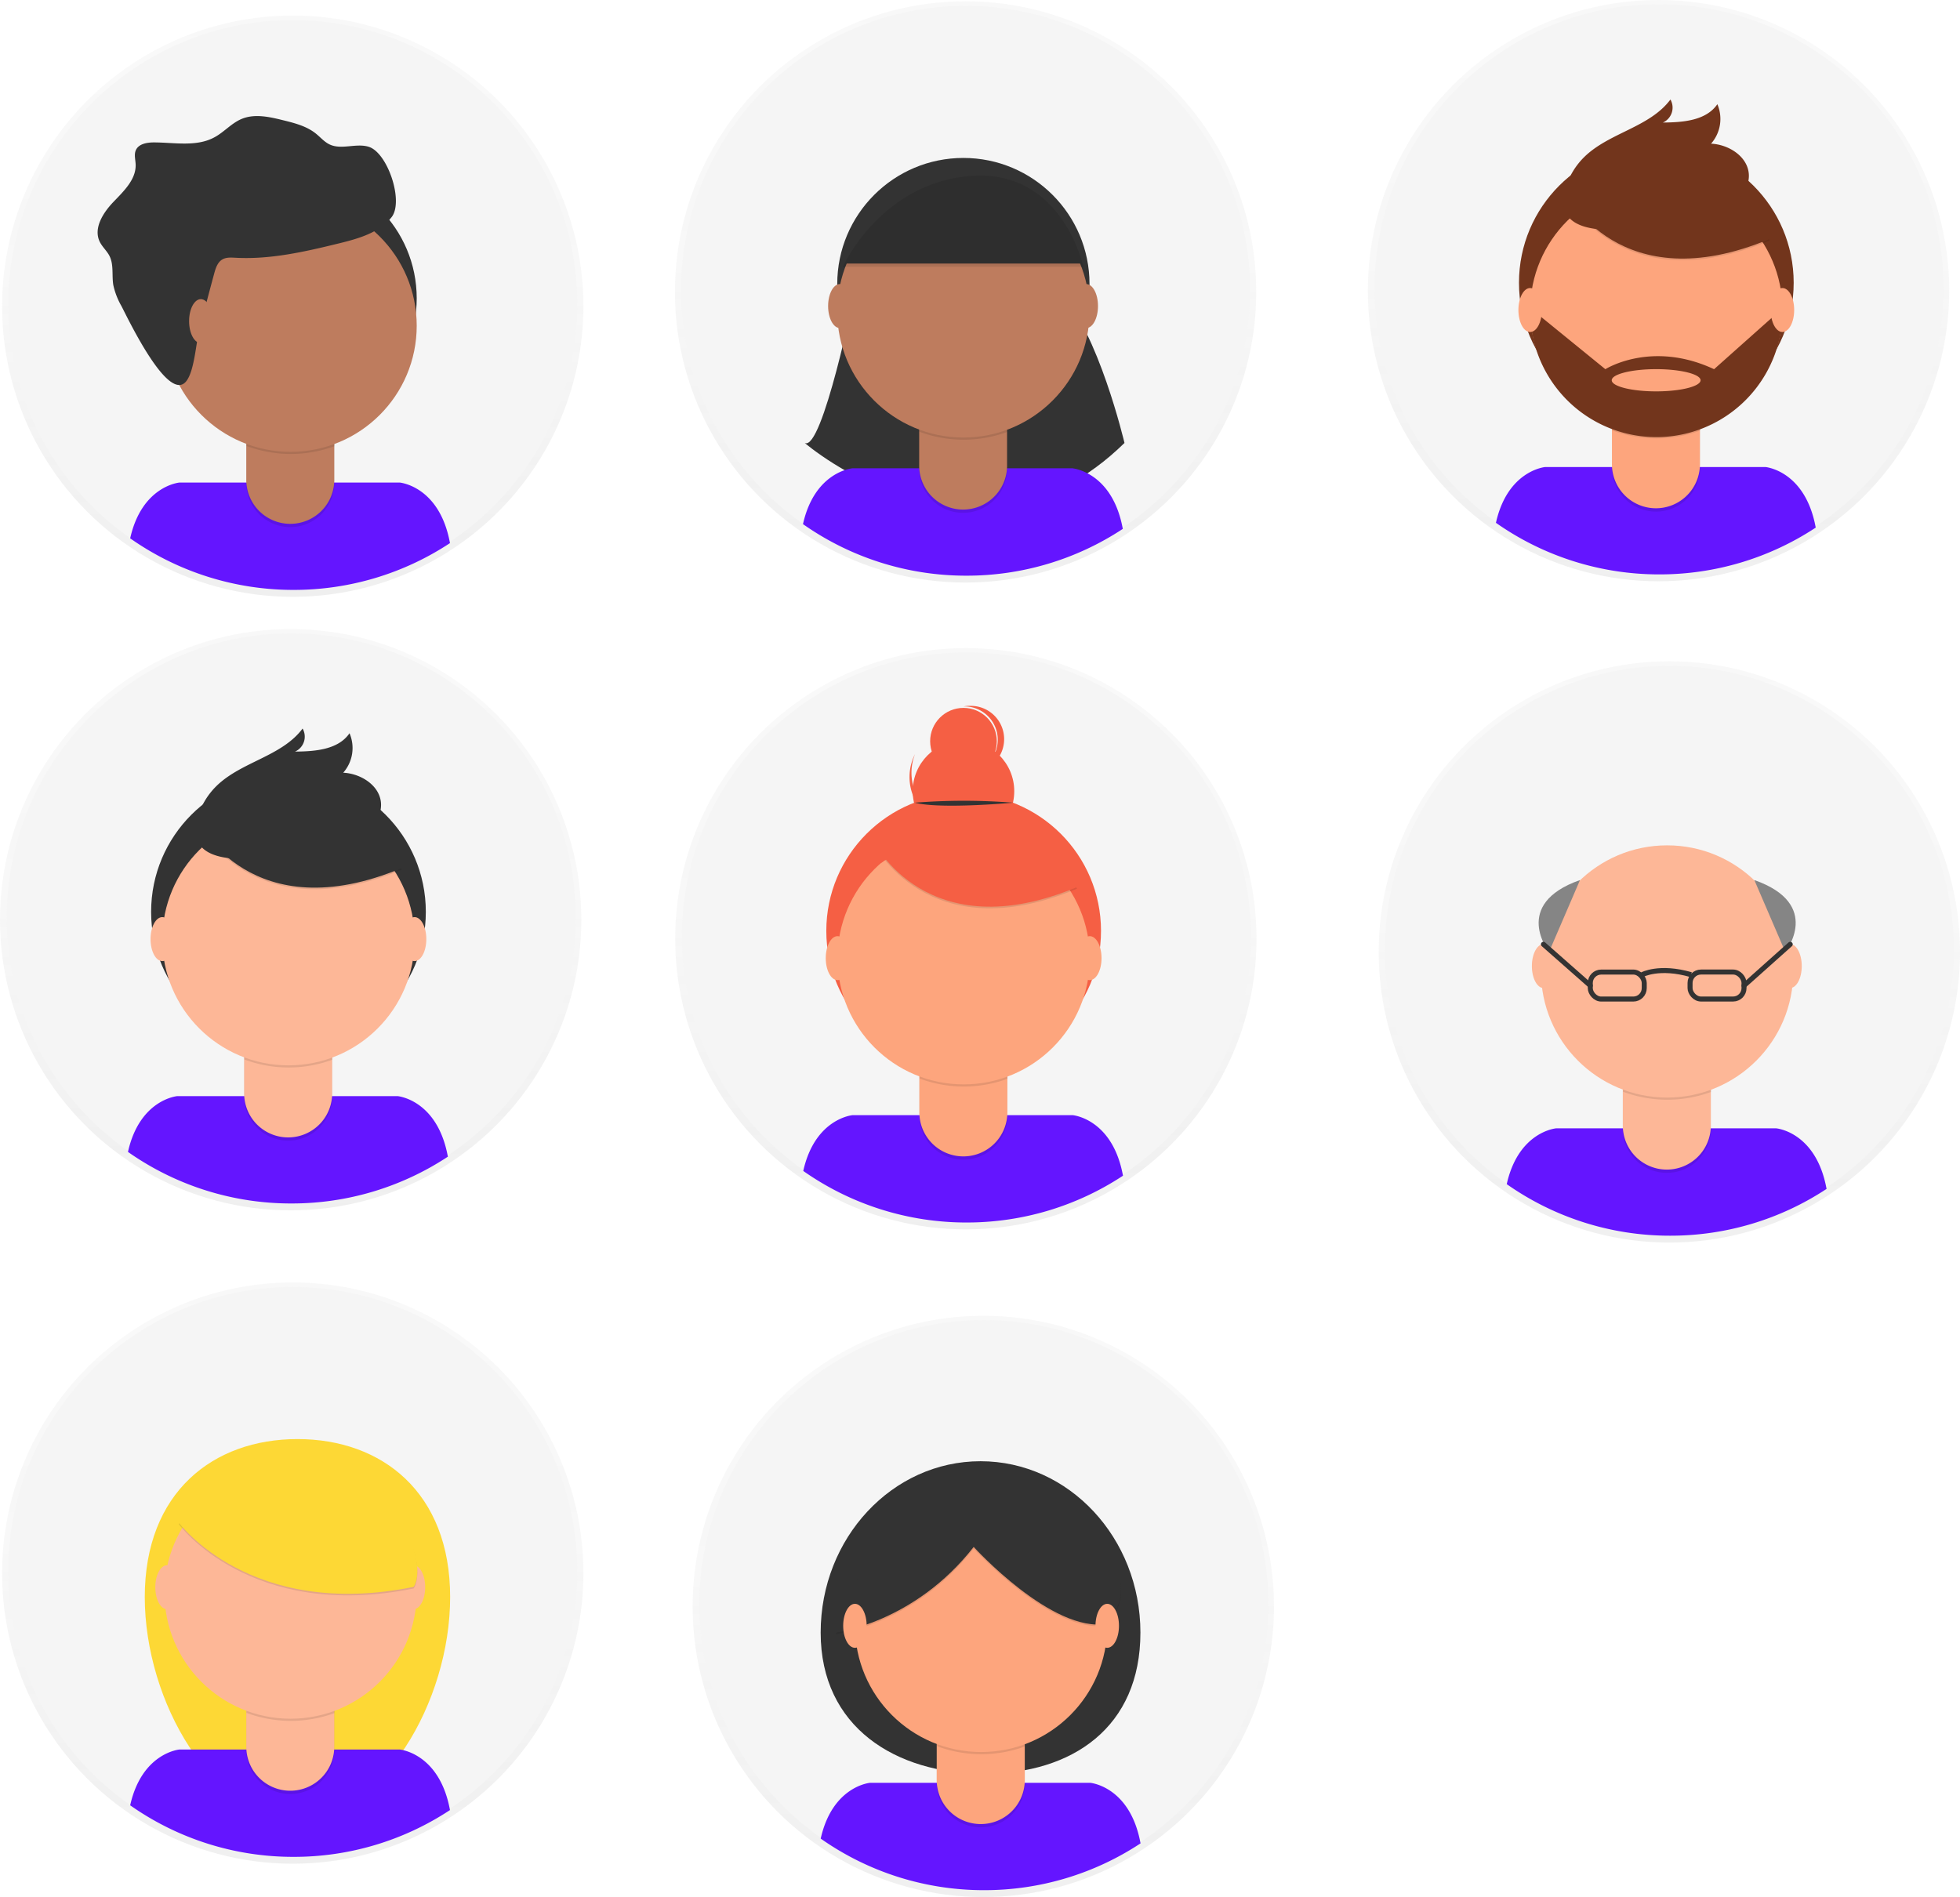<svg data-name="Layer 1" xmlns="http://www.w3.org/2000/svg" xmlns:xlink="http://www.w3.org/1999/xlink" width="781.43" height="756.44"><defs><linearGradient id="a" x1="116.72" y1="237.98" x2="116.72" y2="6.21" gradientUnits="userSpaceOnUse"><stop offset="0" stop-color="gray" stop-opacity=".25"/><stop offset=".54" stop-color="gray" stop-opacity=".12"/><stop offset="1" stop-color="gray" stop-opacity=".1"/></linearGradient><linearGradient id="b" x1="385.08" y1="490.21" x2="385.08" y2="258.44" xlink:href="#a"/><linearGradient id="c" x1="384.97" y1="232.29" x2="384.97" y2=".51" xlink:href="#a"/><linearGradient id="d" x1="661.23" y1="231.77" x2="661.23" y2="0" xlink:href="#a"/><linearGradient id="e" x1="115.89" y1="482.62" x2="115.89" y2="250.85" xlink:href="#a"/><linearGradient id="f" x1="665.55" y1="495.47" x2="665.55" y2="263.7" xlink:href="#a"/><linearGradient id="g" x1="116.72" y1="743.15" x2="116.72" y2="511.38" xlink:href="#a"/><linearGradient id="h" x1="392.03" y1="756.44" x2="392.03" y2="524.67" xlink:href="#a"/></defs><circle cx="116.72" cy="122.09" r="115.89" fill="url(#a)" opacity=".5"/><circle cx="116.72" cy="121.46" r="113.44" fill="#f5f5f5"/><path d="M117.04 235.22a112.91 112.91 0 0 0 62.36-18.66c-4.18-22.84-20.09-24.15-20.09-24.15H71.6s-15 1.23-19.7 22.25a112.92 112.92 0 0 0 65.14 20.56Z" fill="#6415ff"/><circle cx="115.85" cy="118.96" r="50.29" fill="#333"/><path d="M98.18 164.57h35.09v28.07a17.54 17.54 0 0 1-17.54 17.54 17.54 17.54 0 0 1-17.54-17.54v-28.07h-.01Z" opacity=".1"/><path d="M101.53 163.27h28.39a3.35 3.35 0 0 1 3.35 3.35v24.72a17.54 17.54 0 0 1-17.54 17.54 17.54 17.54 0 0 1-17.54-17.54v-24.72a3.35 3.35 0 0 1 3.34-3.35Z" fill="#be7c5e"/><path d="M98.25 177.82a50.5 50.5 0 0 0 35.09.1v-4.31H98.25Z" opacity=".1"/><circle cx="115.85" cy="129.88" r="50.29" fill="#be7c5e"/><path d="M85.38 109.14c.59-2.17 1.33-4.56 3.28-5.69 1.54-.9 3.45-.76 5.23-.67 13.9.76 27.68-2.41 41.2-5.72 7.73-1.89 16-4.19 21-10.42s-1.52-25.81-9.13-28.12c-5-1.53-10.8 1.32-15.54-.92-2.11-1-3.66-2.87-5.48-4.33-3.73-3-8.52-4.21-13.16-5.35-5.42-1.34-11.28-2.65-16.43-.5-4 1.66-6.92 5.17-10.71 7.25-7.21 4-16 2.14-24.26 2.12-2.79 0-6.12.56-7.23 3.12-.75 1.74-.15 3.72-.07 5.61.24 6-4.71 10.67-8.86 15s-8.07 10.51-5.45 15.89c1 2.05 2.83 3.6 3.87 5.63 1.79 3.52.89 7.77 1.54 11.66a29.34 29.34 0 0 0 3.27 8.4c3.08 6 18.55 38.3 25.66 30.09 3.44-4 4-15.56 5.39-20.76q2.88-11.21 5.88-22.29Z" fill="#333"/><ellipse cx="80.07" cy="128.05" rx="4.68" ry="8.77" fill="#be7c5e"/><circle cx="385.08" cy="374.32" r="115.89" fill="url(#b)" opacity=".5"/><circle cx="385.3" cy="373.58" r="113.44" fill="#f5f5f5"/><path d="M385.4 487.47a112.91 112.91 0 0 0 62.32-18.66c-4.18-22.84-20.09-24.15-20.09-24.15h-87.68s-15 1.23-19.7 22.25a112.92 112.92 0 0 0 65.15 20.56Z" fill="#6415ff"/><circle cx="384.2" cy="371.19" r="54.76" fill="#f55f44"/><path d="M366.53 416.8h35.09v28.07a17.54 17.54 0 0 1-17.54 17.54 17.54 17.54 0 0 1-17.54-17.54V416.8h-.01Z" opacity=".1"/><path d="M369.88 415.5h28.39a3.35 3.35 0 0 1 3.35 3.35v24.72a17.54 17.54 0 0 1-17.54 17.54 17.54 17.54 0 0 1-17.54-17.54v-24.72a3.35 3.35 0 0 1 3.35-3.35Z" fill="#fda57d"/><path d="M366.6 430.05a50.5 50.5 0 0 0 35.09.1v-4.31H366.6Z" opacity=".1"/><circle cx="384.2" cy="382.11" r="50.29" fill="#fda57d"/><circle cx="384.13" cy="315.49" r="20.24" fill="#f55f44"/><circle cx="384.13" cy="295.56" r="13.29" fill="#f55f44"/><path d="M375.35 326.59a20.24 20.24 0 0 1-10.55-25.88c-.14.28-.28.57-.41.86a20.243 20.243 0 1 0 36.94 16.57c.13-.29.25-.58.37-.88a20.24 20.24 0 0 1-26.35 9.33Z" fill="#f55f44"/><path d="M348.39 336.37s21.19 43 81 18l-13.92-21.83-24.67-8.86Z" opacity=".1"/><path d="M348.39 335.73s21.19 43 81 18l-13.92-21.83-24.67-8.86Z" fill="#f55f44"/><path d="M364.72 320.07a249.85 249.85 0 0 1 39.18 0s-28.94 2.69-39.18 0Z" fill="#333"/><path d="M387.17 281.46a13.32 13.32 0 0 0-3 .23h.77a13.28 13.28 0 0 1 2 26.33 13.28 13.28 0 0 0 .24-26.56Z" fill="#f55f44"/><ellipse cx="333.9" cy="382.06" rx="4.68" ry="8.77" fill="#fda57d"/><ellipse cx="434.49" cy="382.06" rx="4.68" ry="8.77" fill="#fda57d"/><path fill="#f55f44" d="m345.22 337 9.81-5.06 2.21 8.11-6.01 4.09-6.01-7.14z"/><circle cx="384.97" cy="116.4" r="115.89" fill="url(#c)" opacity=".5"/><circle cx="384.97" cy="115.77" r="113.44" fill="#f5f5f5"/><path d="M340.72 116.78s-12.86 63.36-19.88 59.85c0 0 67.7 58.48 127.48 0 0 0-10.53-44.65-25.73-59.85Z" fill="#333"/><path d="M385.29 229.55a112.91 112.91 0 0 0 62.36-18.66c-4.18-22.84-20.09-24.15-20.09-24.15h-87.72s-15 1.23-19.7 22.25a112.92 112.92 0 0 0 65.15 20.56Z" fill="#6415ff"/><circle cx="384.09" cy="113.27" r="50.29" fill="#333"/><path d="M366.42 158.88h35.09v28.07A17.54 17.54 0 0 1 384 204.49a17.54 17.54 0 0 1-17.54-17.54v-28.07h-.04Z" opacity=".1"/><path d="M369.77 157.58h28.39a3.35 3.35 0 0 1 3.35 3.35v24.72A17.54 17.54 0 0 1 384 203.19a17.54 17.54 0 0 1-17.54-17.54v-24.73a3.35 3.35 0 0 1 3.31-3.34Z" fill="#be7c5e"/><path d="M366.49 172.13a50.5 50.5 0 0 0 35.09.1v-4.31h-35.09Z" opacity=".1"/><circle cx="384.09" cy="124.18" r="50.29" fill="#be7c5e"/><path d="M336.02 105.08h95.9s-8.19-38.72-44.44-36.25-51.46 36.25-51.46 36.25Z" fill="#333"/><ellipse cx="334.84" cy="122.04" rx="4.68" ry="8.77" fill="#be7c5e"/><ellipse cx="433.08" cy="122.04" rx="4.68" ry="8.77" fill="#be7c5e"/><path d="M336.02 106.38h95.9s-8.19-38.72-44.44-36.25-51.46 36.25-51.46 36.25Z" opacity=".1"/><circle cx="661.23" cy="115.89" r="115.89" fill="url(#d)" opacity=".5"/><circle cx="661.45" cy="115.14" r="113.44" fill="#f5f5f5"/><path d="M661.55 229.04a112.91 112.91 0 0 0 62.36-18.66c-4.19-22.85-20.09-24.16-20.09-24.16h-87.71s-15 1.23-19.7 22.25a112.92 112.92 0 0 0 65.14 20.57Z" fill="#6415ff"/><circle cx="660.36" cy="112.75" r="54.76" fill="#72351c"/><path d="M642.68 158.36h35.09v28.07A17.54 17.54 0 0 1 660.23 204a17.54 17.54 0 0 1-17.54-17.54v-28.1h-.01Z" opacity=".1"/><path d="M646 157.06h28.39a3.35 3.35 0 0 1 3.35 3.35v24.72a17.54 17.54 0 0 1-17.54 17.54 17.54 17.54 0 0 1-17.54-17.54v-24.72a3.35 3.35 0 0 1 3.35-3.35Z" fill="#fda57d"/><path d="M642.72 171.61a50.5 50.5 0 0 0 35.09.1v-4.31h-35.09Z" opacity=".1"/><circle cx="660.36" cy="123.67" r="50.29" fill="#fda57d"/><path d="M624.54 77.93s21.19 43 81 18L691.62 74.1l-24.67-8.86Z" opacity=".1"/><path d="M624.54 77.3s21.19 43 81 18l-13.92-21.83-24.67-8.86Z" fill="#72351c"/><path d="M624.35 74.39a29.05 29.05 0 0 1 7.2-11.71c9.89-9.78 26.11-11.84 34.43-23a6.51 6.51 0 0 1-3 9.18c8-.05 17.21-.75 21.71-7.31a14.91 14.91 0 0 1-2.51 15.74c7.06.32 14.6 5.11 15.06 12.17.3 4.7-2.64 9.15-6.51 11.85s-8.53 3.91-13.13 4.91c-13.42 3-62.01 15.41-53.25-11.83Zm86.3 49.72h-1.33l-25.94 23.11c-25-11.7-43.34 0-43.34 0l-27.2-22.14-2.74.34a50.29 50.29 0 0 0 100.56-1.29Zm-50.36 31.95c-9.78 0-17.71-2-17.71-4.43s7.93-4.43 17.71-4.43 17.71 2 17.71 4.43-7.93 4.43-17.72 4.43Z" fill="#72351c"/><ellipse cx="610.05" cy="123.62" rx="4.68" ry="8.77" fill="#fda57d"/><ellipse cx="710.64" cy="123.62" rx="4.68" ry="8.77" fill="#fda57d"/><circle cx="115.89" cy="366.73" r="115.89" fill="url(#e)" opacity=".5"/><circle cx="116.11" cy="365.99" r="113.44" fill="#f5f5f5"/><path d="M116.21 479.88a112.91 112.91 0 0 0 62.35-18.66c-4.18-22.84-20.09-24.15-20.09-24.15H70.72s-15 1.23-19.7 22.25a112.92 112.92 0 0 0 65.19 20.56Z" fill="#6415ff"/><circle cx="115.01" cy="363.6" r="54.76" fill="#333"/><path d="M97.34 409.21h35.09v28.07a17.54 17.54 0 0 1-17.54 17.54 17.54 17.54 0 0 1-17.54-17.54v-28.07h-.01Z" opacity=".1"/><path d="M100.69 407.91h28.39a3.35 3.35 0 0 1 3.35 3.35V436a17.54 17.54 0 0 1-17.54 17.54A17.54 17.54 0 0 1 97.34 436v-24.75a3.35 3.35 0 0 1 3.35-3.35Z" fill="#fdb797"/><path d="M97.41 422.46a50.5 50.5 0 0 0 35.09.1v-4.34H97.41Z" opacity=".1"/><circle cx="115.01" cy="374.52" r="50.29" fill="#fdb797"/><path d="M79.2 328.77s21.19 43 81 18l-13.92-21.83-24.67-8.86Z" opacity=".1"/><path d="M79.2 328.14s21.19 43 81 18l-13.92-21.83-24.67-8.86Z" fill="#333"/><path d="M79.01 325.22a29.05 29.05 0 0 1 7.2-11.71c9.89-9.78 26.11-11.84 34.43-23a6.51 6.51 0 0 1-3 9.18c8-.05 17.21-.75 21.71-7.31a14.91 14.91 0 0 1-2.51 15.74c7.06.32 14.6 5.11 15.06 12.17.3 4.7-2.64 9.15-6.51 11.85s-8.54 3.93-13.14 4.95c-13.42 2.98-62 15.39-53.24-11.87Z" fill="#333"/><ellipse cx="64.7" cy="374.47" rx="4.68" ry="8.77" fill="#fdb797"/><ellipse cx="165.29" cy="374.47" rx="4.68" ry="8.77" fill="#fdb797"/><circle cx="665.55" cy="379.58" r="115.89" fill="url(#f)" opacity=".5"/><circle cx="665.55" cy="378.95" r="113.44" fill="#f5f5f5"/><path d="M665.87 492.73a112.91 112.91 0 0 0 62.36-18.66c-4.18-22.84-20.09-24.15-20.09-24.15h-87.72s-15 1.23-19.7 22.25a112.92 112.92 0 0 0 65.15 20.56Z" fill="#6415ff"/><path d="M647 422.06h35.09v28.07a17.54 17.54 0 0 1-17.54 17.54A17.54 17.54 0 0 1 647 450.13v-28.07Z" opacity=".1"/><path d="M650.35 420.76h28.39a3.35 3.35 0 0 1 3.35 3.35v24.72a17.54 17.54 0 0 1-17.54 17.54A17.54 17.54 0 0 1 647 448.83v-24.72a3.35 3.35 0 0 1 3.35-3.35Z" fill="#fdb797"/><path d="M647.07 435.31a50.5 50.5 0 0 0 35.09.1v-4.31h-35.09Z" opacity=".1"/><circle cx="664.67" cy="387.37" r="50.29" fill="#fdb797"/><ellipse cx="615.42" cy="385.22" rx="4.68" ry="8.77" fill="#fdb797"/><ellipse cx="713.66" cy="385.22" rx="4.68" ry="8.77" fill="#fdb797"/><rect x="634.03" y="387.61" width="21.51" height="10.76" rx="4.35" ry="4.35" fill="none" stroke="#333" stroke-miterlimit="10" stroke-width="2"/><rect x="883.1" y="459.39" width="21.51" height="10.76" rx="4.35" ry="4.35" transform="rotate(180 789.21 428.875)" fill="none" stroke="#333" stroke-miterlimit="10" stroke-width="2"/><path d="M654.72 388.65s6.82-3.7 19.5 0" fill="none" stroke="#333" stroke-miterlimit="10" stroke-width="2"/><path d="m699.44 350.92 12.34 28.67s15.09-19.02-12.34-28.67Z" fill="#858585"/><path fill="none" stroke="#333" stroke-linecap="round" stroke-linejoin="round" stroke-width="2" d="m695.32 392.99 18.42-16.45"/><path d="m629.92 350.92-12.34 28.67s-15.09-19.02 12.34-28.67Z" fill="#858585"/><path fill="none" stroke="#333" stroke-linecap="round" stroke-linejoin="round" stroke-width="2" d="m634.03 392.99-18.67-16.45"/><circle cx="116.72" cy="627.26" r="115.89" fill="url(#g)" opacity=".5"/><circle cx="116.72" cy="626.63" r="113.44" fill="#f5f5f5"/><path d="M179.47 636.83c0 41.78-27.26 88.29-60.89 88.29s-60.86-46.51-60.86-88.29 27.26-63 60.89-63 60.86 21.23 60.86 63Z" fill="#fdd835"/><path d="M117.04 740.42a112.91 112.91 0 0 0 62.36-18.66c-4.18-22.84-20.09-24.15-20.09-24.15H71.6s-15 1.23-19.7 22.25a112.92 112.92 0 0 0 65.14 20.56Z" fill="#6415ff"/><path d="M98.18 669.74h35.09v28.07a17.54 17.54 0 0 1-17.54 17.54 17.54 17.54 0 0 1-17.54-17.54v-28.07h-.01Z" opacity=".1"/><path d="M101.53 668.44h28.39a3.35 3.35 0 0 1 3.35 3.35v24.72a17.54 17.54 0 0 1-17.54 17.54 17.54 17.54 0 0 1-17.54-17.54v-24.72a3.35 3.35 0 0 1 3.34-3.35Z" fill="#fdb797"/><path d="M98.25 682.99a50.5 50.5 0 0 0 35.09.1v-4.31H98.25Z" opacity=".1"/><circle cx="115.85" cy="635.05" r="50.29" fill="#fdb797"/><ellipse cx="66.6" cy="632.9" rx="4.68" ry="8.77" fill="#fdb797"/><ellipse cx="164.84" cy="632.9" rx="4.68" ry="8.77" fill="#fdb797"/><path d="M71.29 607.77s28.43 38.91 93.63 25.62c0 0 7.28-8.86-10.44-36.06s-67.06-22.77-83.19 10.44Z" opacity=".1"/><path d="M71.29 607.14s28.43 38.91 93.63 25.62c0 0 7.28-8.86-10.44-36.06s-67.06-22.77-83.19 10.44Z" fill="#fdd835"/><circle cx="392.03" cy="640.55" r="115.89" fill="url(#h)" opacity=".5"/><circle cx="392.26" cy="639.81" r="113.44" fill="#f5f5f5"/><path d="M454.67 650.99c0 37.74-27.11 56.31-62.32 56.31s-65.16-18.57-65.16-56.31 28.54-68.33 63.74-68.33 63.74 30.56 63.74 68.33Z" fill="#333"/><path d="M392.35 753.7a112.91 112.91 0 0 0 62.37-18.66c-4.18-22.84-20.09-24.15-20.09-24.15h-87.72s-15 1.23-19.7 22.25a112.92 112.92 0 0 0 65.14 20.56Z" fill="#6415ff"/><path d="M373.49 683h35.09v28.07A17.54 17.54 0 0 1 391 728.64a17.54 17.54 0 0 1-17.54-17.54V683h.03Z" opacity=".1"/><path d="M376.83 681.73h28.39a3.35 3.35 0 0 1 3.35 3.35v24.72A17.54 17.54 0 0 1 391 727.34a17.54 17.54 0 0 1-17.54-17.54v-24.73a3.35 3.35 0 0 1 3.35-3.35Z" fill="#fda57d"/><path d="M373.56 696.28a50.5 50.5 0 0 0 35.09.1v-4.31h-35.09Z" opacity=".1"/><circle cx="391.16" cy="648.33" r="50.29" fill="#fda57d"/><path d="M333.2 651.62s31.32-3.8 55-34.16c0 0 31.32 34.48 53.14 30.68 0 0 12.65-13.29 0-26.57s-22.46-30.05-39.22-27.84-37.33 3.16-46.18 11.07-22.74 46.82-22.74 46.82Z" opacity=".1"/><path d="M333.2 650.99s31.32-3.8 55-34.16c0 0 31.32 34.48 53.14 30.68 0 0 12.65-13.29 0-26.57s-22.46-30.05-39.22-27.84-37.29 3.12-46.14 11.12-22.78 46.77-22.78 46.77Z" fill="#333"/><ellipse cx="340.85" cy="648.29" rx="4.68" ry="8.77" fill="#fda57d"/><ellipse cx="441.44" cy="648.29" rx="4.68" ry="8.77" fill="#fda57d"/></svg>
